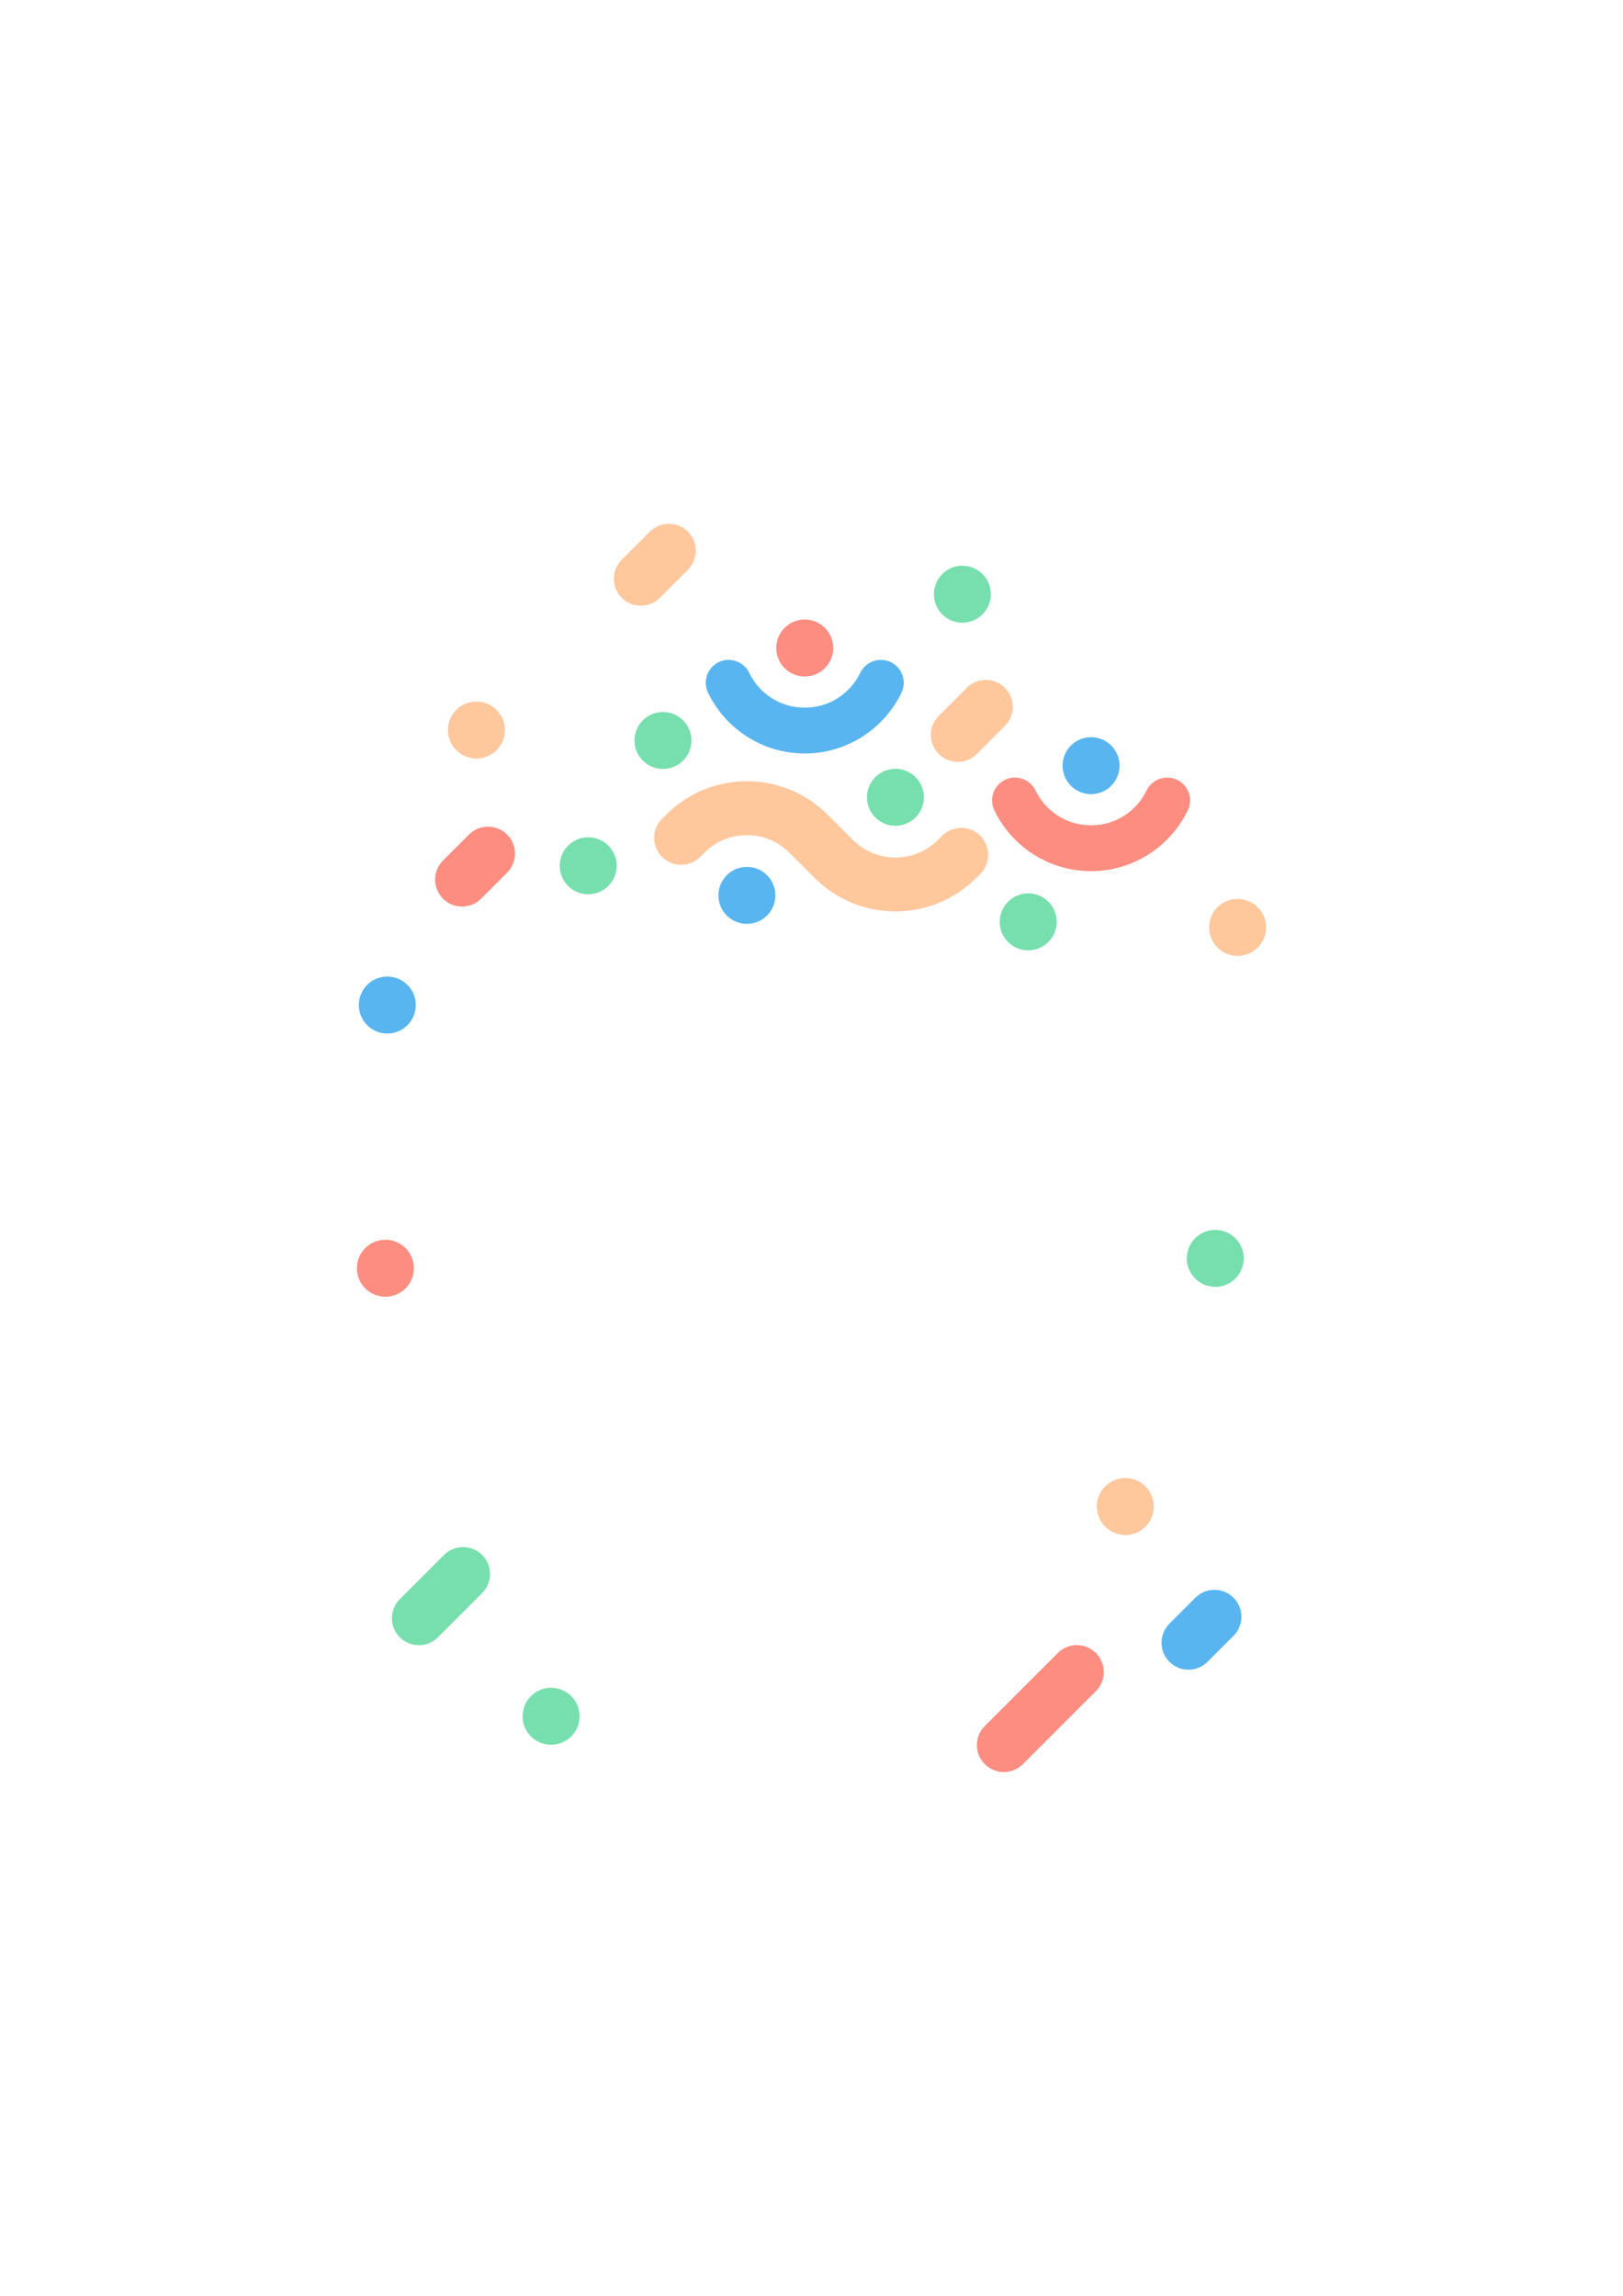 <svg xmlns="http://www.w3.org/2000/svg" x="0px" y="0px"
     width="595.276px" height="841.89px" viewBox="0 0 595.276 841.89">
    <path fill="#58B5EF" d="M274.799,246.73c-2.014-4.172-7.028-5.921-11.199-3.908
		c-4.173,2.013-5.922,7.026-3.909,11.199c3.229,6.691,8.298,12.33,14.551,16.257c6.094,3.827,13.268,6.039,20.921,6.039
		c7.654,0,14.829-2.212,20.922-6.039c6.252-3.928,11.321-9.566,14.55-16.257c2.013-4.173,0.263-9.186-3.908-11.199
		c-4.172-2.013-9.185-0.263-11.199,3.908c-1.859,3.854-4.777,7.1-8.376,9.36c-3.444,2.163-7.551,3.414-11.989,3.414
		c-4.438,0-8.545-1.251-11.988-3.414C279.575,253.83,276.657,250.584,274.799,246.73z"/>
    <path fill="#FC8D80" d="M379.814,289.877c-2.013-4.172-7.028-5.921-11.199-3.908
		c-4.173,2.013-5.922,7.026-3.909,11.199c3.229,6.691,8.299,12.33,14.551,16.257c6.093,3.827,13.268,6.039,20.921,6.039
		c7.654,0,14.829-2.212,20.922-6.039c6.253-3.928,11.322-9.566,14.55-16.257c2.013-4.173,0.263-9.186-3.908-11.199
		c-4.172-2.013-9.185-0.263-11.199,3.908c-1.859,3.854-4.777,7.1-8.376,9.36c-3.444,2.163-7.551,3.414-11.989,3.414
		c-4.438,0-8.545-1.251-11.988-3.414C384.591,296.978,381.672,293.731,379.814,289.877z"/>
    <circle fill="#58B5EF" cx="273.948" cy="328.341" r="10.448"/>
    <circle fill="#FC8D80" cx="295.163" cy="237.627" r="10.448"/>
    <circle fill="#FC8D80" cx="141.354" cy="465.069" r="10.448"/>
    <circle fill="#FFC79C" cx="412.742" cy="552.457" r="10.448"/>
    <circle fill="#58B5EF" cx="400.178" cy="280.774" r="10.448"/>
    <circle fill="#77DFAD" cx="215.751" cy="317.489" r="10.448"/>
    <circle fill="#77DFAD" cx="352.983" cy="217.905" r="10.448"/>
    <circle fill="#77DFAD" cx="377.13" cy="338.056" r="10.448"/>
    <circle fill="#77DFAD" cx="243.162" cy="271.538" r="10.448"/>
    <circle fill="#FFC79C" cx="174.741" cy="267.716" r="10.448"/>
    <path fill="#FFC79C" d="M344.309,262.519c-3.859,3.858-3.859,10.115,0.001,13.974
		c3.857,3.857,10.114,3.857,13.972-0.001l10.286-10.286c3.859-3.859,3.859-10.115,0.001-13.972
		c-3.859-3.859-10.115-3.859-13.974-0.001L344.309,262.519z"/>
    <path fill="#FFC79C" d="M228.051,205.258c-3.859,3.858-3.859,10.115,0.001,13.974
		c3.857,3.857,10.114,3.857,13.972-0.001l10.286-10.286c3.858-3.859,3.859-10.115,0.001-13.972
		c-3.859-3.859-10.115-3.859-13.974-0.001L228.051,205.258z"/>
    <path fill="#77DFAD" d="M146.641,586.443c-3.859,3.859-3.859,10.115,0.001,13.974
		c3.857,3.857,10.114,3.857,13.972-0.001l16.228-16.228c3.859-3.859,3.859-10.115,0.001-13.972c-3.859-3.859-10.115-3.859-13.974,0
		L146.641,586.443z"/>
    <path fill="#FC8D80" d="M185.996,320.013c3.859-3.858,3.859-10.115-0.001-13.974
		c-3.857-3.857-10.114-3.857-13.972,0.001l-9.533,9.533c-3.859,3.858-3.859,10.115-0.001,13.972
		c3.859,3.859,10.115,3.859,13.974,0.001L185.996,320.013z"/>
    <path fill="#FC8D80" d="M401.946,620.135c3.859-3.858,3.859-10.114-0.001-13.974
		c-3.857-3.857-10.114-3.857-13.972,0.001l-26.783,26.783c-3.859,3.859-3.859,10.115-0.001,13.972
		c3.859,3.859,10.116,3.859,13.974,0.001L401.946,620.135z"/>
    <path fill="#58B5EF" d="M452.419,599.862c3.858-3.858,3.859-10.115-0.001-13.974
		c-3.857-3.857-10.114-3.857-13.972,0.001l-9.533,9.533c-3.858,3.859-3.858,10.115-0.001,13.972
		c3.859,3.859,10.115,3.859,13.974,0.001L452.419,599.862z"/>
    <path fill="#FFC79C" d="M258.324,312.717l-1.517,1.517
		c-3.859,3.858-10.115,3.858-13.973,0c-3.858-3.858-3.858-10.114,0.001-13.973l1.517-1.517
		c16.337-16.337,42.856-16.339,59.193-0.001l1.699,1.698l5.86,5.86l1.699,1.698c8.624,8.625,22.622,8.625,31.247-0.001l1.517-1.518
		c3.859-3.858,10.115-3.858,13.973,0c3.858,3.858,3.858,10.115-0.001,13.973l-1.517,1.518
		c-16.337,16.337-42.856,16.338-59.193,0.001l-1.698-1.699l-5.86-5.86l-1.698-1.699C280.947,304.091,266.95,304.091,258.324,312.717
		z"/>
    <circle fill="#77DFAD" cx="328.425" cy="292.375" r="10.448"/>
    <circle fill="#77DFAD" cx="202.13" cy="629.377" r="10.448"/>
    <circle fill="#58B5EF" cx="142.054" cy="368.554" r="10.448"/>
    <circle fill="#FFC79C" cx="453.92" cy="340.086" r="10.448"/>
    <circle fill="#77DFAD" cx="445.742" cy="461.457" r="10.448"/>
</svg>
